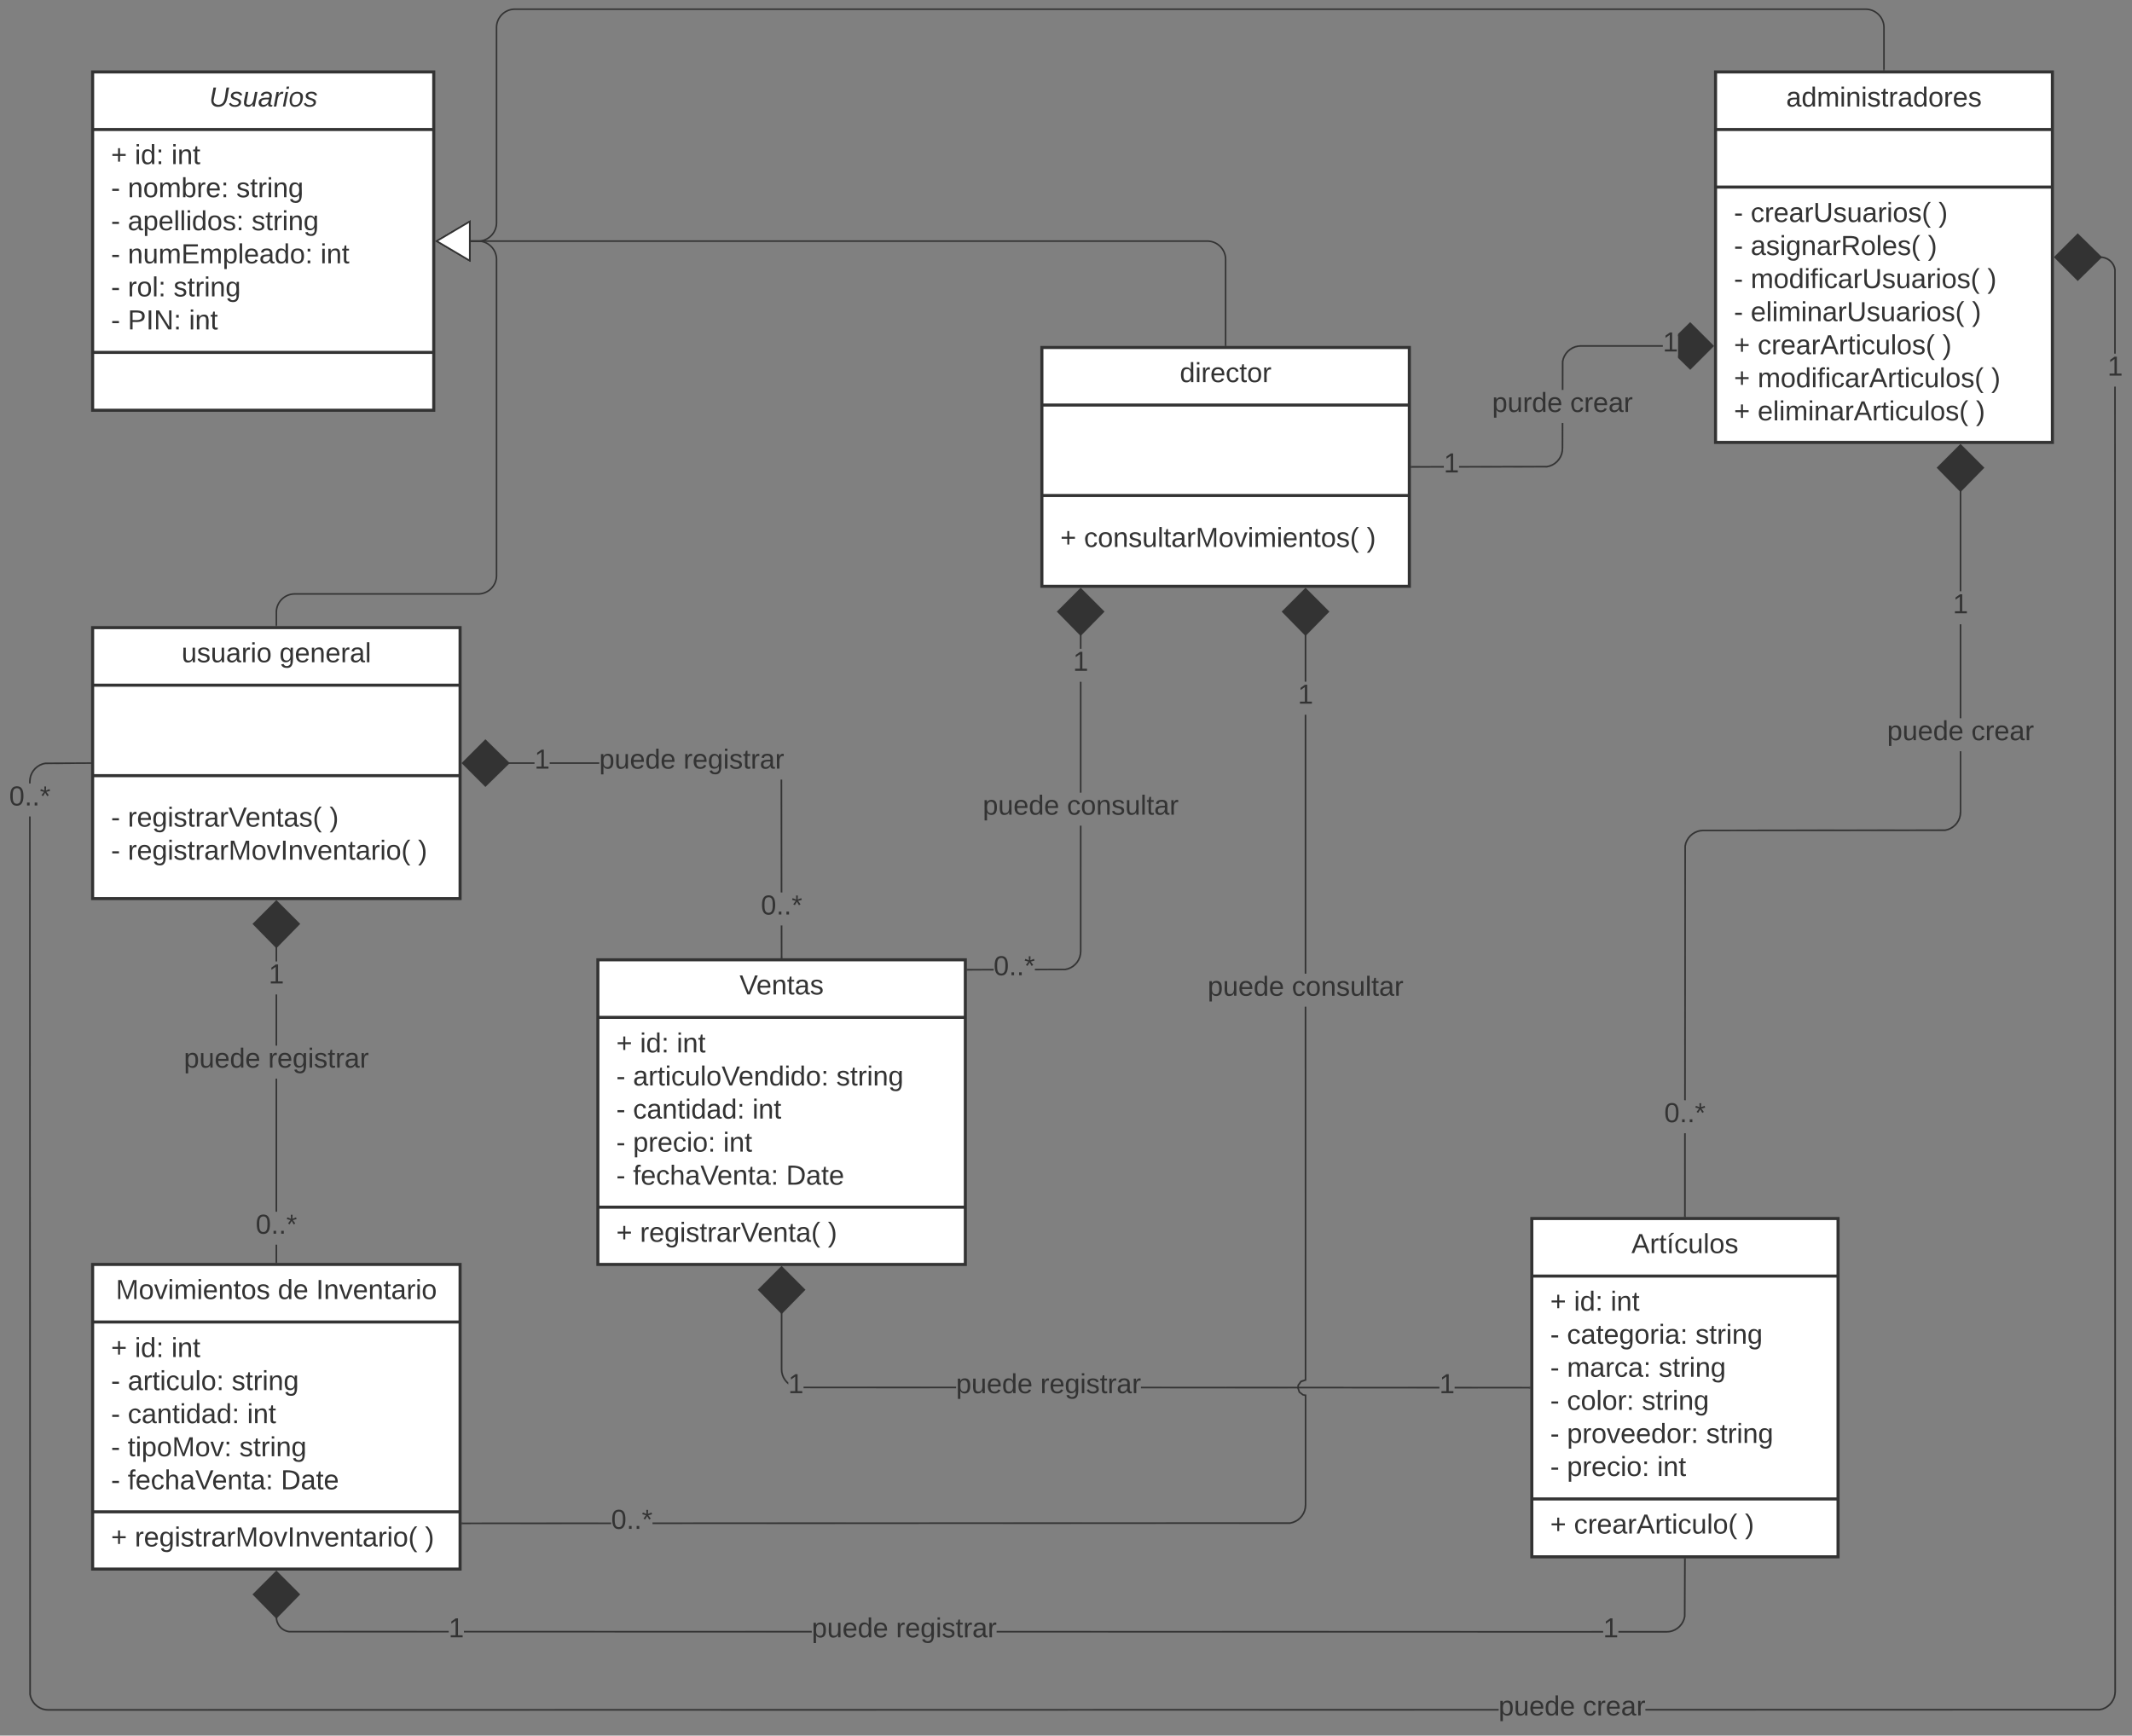 <svg xmlns="http://www.w3.org/2000/svg" xmlns:xlink="http://www.w3.org/1999/xlink" xmlns:lucid="lucid" width="1392.5" height="1133.8"><rect width="100%" height="100%" fill="#808080" stroke="none"/><g transform="translate(-159.5 -133)" lucid:page-tab-id="HWEp-vi-RSFO"><path d="M1160 929h200v221h-200z" stroke="#333" stroke-width="2" fill="#fff"/><path d="M1160 966.6h200m-200 145.6h200" stroke="#333" stroke-width="2" fill="none"/><use xlink:href="#a" transform="matrix(1,0,0,1,1168,937) translate(57.05 14.6)"/><use xlink:href="#b" transform="matrix(1,0,0,1,1172,974.6) translate(0 14.6)"/><use xlink:href="#c" transform="matrix(1,0,0,1,1172,974.6) translate(15.5 14.6)"/><use xlink:href="#d" transform="matrix(1,0,0,1,1172,974.6) translate(39.45 14.6)"/><use xlink:href="#e" transform="matrix(1,0,0,1,1172,974.6) translate(0 36.2)"/><use xlink:href="#f" transform="matrix(1,0,0,1,1172,974.6) translate(10.95 36.2)"/><use xlink:href="#g" transform="matrix(1,0,0,1,1172,974.6) translate(94.85 36.2)"/><use xlink:href="#e" transform="matrix(1,0,0,1,1172,974.6) translate(0 57.8)"/><use xlink:href="#h" transform="matrix(1,0,0,1,1172,974.6) translate(10.95 57.8)"/><use xlink:href="#g" transform="matrix(1,0,0,1,1172,974.6) translate(70.85 57.8)"/><use xlink:href="#e" transform="matrix(1,0,0,1,1172,974.6) translate(0 79.4)"/><use xlink:href="#i" transform="matrix(1,0,0,1,1172,974.6) translate(10.95 79.4)"/><use xlink:href="#g" transform="matrix(1,0,0,1,1172,974.6) translate(59.85 79.4)"/><use xlink:href="#e" transform="matrix(1,0,0,1,1172,974.6) translate(0 101)"/><use xlink:href="#j" transform="matrix(1,0,0,1,1172,974.6) translate(10.95 101)"/><use xlink:href="#g" transform="matrix(1,0,0,1,1172,974.6) translate(101.85 101)"/><use xlink:href="#e" transform="matrix(1,0,0,1,1172,974.6) translate(0 122.6)"/><use xlink:href="#k" transform="matrix(1,0,0,1,1172,974.6) translate(10.95 122.6)"/><use xlink:href="#l" transform="matrix(1,0,0,1,1172,974.6) translate(69.85 122.6)"/><use xlink:href="#b" transform="matrix(1,0,0,1,1172,1120.2) translate(0 14.6)"/><use xlink:href="#m" transform="matrix(1,0,0,1,1172,1120.2) translate(15.5 14.6)"/><use xlink:href="#n" transform="matrix(1,0,0,1,1172,1120.2) translate(127.2 14.6)"/><path d="M220 180h222.8v221H220z" stroke="#333" stroke-width="2" fill="#fff"/><path d="M220 217.6h222.8M220 363.2h222.8" stroke="#333" stroke-width="2" fill="none"/><use xlink:href="#o" transform="matrix(1,0,0,1,228,188) translate(68.075 14.6)"/><use xlink:href="#b" transform="matrix(1,0,0,1,232,225.6) translate(0 14.6)"/><use xlink:href="#c" transform="matrix(1,0,0,1,232,225.6) translate(15.5 14.6)"/><use xlink:href="#d" transform="matrix(1,0,0,1,232,225.6) translate(39.45 14.6)"/><use xlink:href="#e" transform="matrix(1,0,0,1,232,225.6) translate(0 36.2)"/><use xlink:href="#p" transform="matrix(1,0,0,1,232,225.6) translate(10.95 36.2)"/><use xlink:href="#g" transform="matrix(1,0,0,1,232,225.6) translate(81.85 36.2)"/><use xlink:href="#e" transform="matrix(1,0,0,1,232,225.6) translate(0 57.8)"/><use xlink:href="#q" transform="matrix(1,0,0,1,232,225.6) translate(10.95 57.8)"/><use xlink:href="#g" transform="matrix(1,0,0,1,232,225.6) translate(91.8 57.8)"/><use xlink:href="#e" transform="matrix(1,0,0,1,232,225.6) translate(0 79.4)"/><use xlink:href="#r" transform="matrix(1,0,0,1,232,225.6) translate(10.95 79.4)"/><use xlink:href="#d" transform="matrix(1,0,0,1,232,225.6) translate(136.8 79.4)"/><use xlink:href="#e" transform="matrix(1,0,0,1,232,225.6) translate(0 101)"/><use xlink:href="#s" transform="matrix(1,0,0,1,232,225.6) translate(10.95 101)"/><use xlink:href="#g" transform="matrix(1,0,0,1,232,225.6) translate(40.85 101)"/><use xlink:href="#e" transform="matrix(1,0,0,1,232,225.6) translate(0 122.6)"/><use xlink:href="#t" transform="matrix(1,0,0,1,232,225.6) translate(10.95 122.6)"/><use xlink:href="#l" transform="matrix(1,0,0,1,232,225.6) translate(50.9 122.6)"/><path d="M1280 180h220v242h-220z" stroke="#333" stroke-width="2" fill="#fff"/><path d="M1280 217.6h220m-220 37.6h220" stroke="#333" stroke-width="2" fill="none"/><use xlink:href="#u" transform="matrix(1,0,0,1,1288,188) translate(38.125 14.6)"/><use xlink:href="#e" transform="matrix(1,0,0,1,1292,263.2) translate(0 14.8)"/><use xlink:href="#v" transform="matrix(1,0,0,1,1292,263.2) translate(10.95 14.8)"/><use xlink:href="#w" transform="matrix(1,0,0,1,1292,263.2) translate(133.65 14.8)"/><use xlink:href="#e" transform="matrix(1,0,0,1,1292,263.2) translate(0 36.4)"/><use xlink:href="#x" transform="matrix(1,0,0,1,1292,263.2) translate(10.95 36.4)"/><use xlink:href="#w" transform="matrix(1,0,0,1,1292,263.2) translate(126.7 36.4)"/><use xlink:href="#e" transform="matrix(1,0,0,1,1292,263.2) translate(0 58)"/><use xlink:href="#y" transform="matrix(1,0,0,1,1292,263.2) translate(10.95 58)"/><use xlink:href="#w" transform="matrix(1,0,0,1,1292,263.2) translate(165.55 58)"/><use xlink:href="#e" transform="matrix(1,0,0,1,1292,263.2) translate(0 79.6)"/><use xlink:href="#z" transform="matrix(1,0,0,1,1292,263.2) translate(10.95 79.6)"/><use xlink:href="#w" transform="matrix(1,0,0,1,1292,263.2) translate(155.5 79.6)"/><use xlink:href="#b" transform="matrix(1,0,0,1,1292,263.2) translate(0 101.2)"/><use xlink:href="#A" transform="matrix(1,0,0,1,1292,263.2) translate(15.5 101.2)"/><use xlink:href="#w" transform="matrix(1,0,0,1,1292,263.2) translate(136.2 101.2)"/><use xlink:href="#b" transform="matrix(1,0,0,1,1292,263.2) translate(0 122.8)"/><use xlink:href="#B" transform="matrix(1,0,0,1,1292,263.2) translate(15.5 122.8)"/><use xlink:href="#w" transform="matrix(1,0,0,1,1292,263.2) translate(168.1 122.8)"/><use xlink:href="#b" transform="matrix(1,0,0,1,1292,263.2) translate(0 144.4)"/><use xlink:href="#C" transform="matrix(1,0,0,1,1292,263.2) translate(15.5 144.4)"/><use xlink:href="#n" transform="matrix(1,0,0,1,1292,263.2) translate(158.05 144.4)"/><path d="M220 543h240v177H220z" stroke="#333" stroke-width="2" fill="#fff"/><path d="M220 580.6h240m-240 59.1h240" stroke="#333" stroke-width="2" fill="none"/><use xlink:href="#D" transform="matrix(1,0,0,1,228,551) translate(50.1 14.6)"/><use xlink:href="#E" transform="matrix(1,0,0,1,228,551) translate(114 14.6)"/><use xlink:href="#e" transform="matrix(1,0,0,1,232,647.7) translate(0 25.3)"/><use xlink:href="#F" transform="matrix(1,0,0,1,232,647.7) translate(10.95 25.3)"/><use xlink:href="#w" transform="matrix(1,0,0,1,232,647.7) translate(142.7 25.3)"/><use xlink:href="#e" transform="matrix(1,0,0,1,232,647.7) translate(0 46.9)"/><use xlink:href="#G" transform="matrix(1,0,0,1,232,647.7) translate(10.95 46.9)"/><use xlink:href="#n" transform="matrix(1,0,0,1,232,647.7) translate(200.55 46.9)"/><path d="M1390 178.5V151a12 12 0 0 0-12-12H495.8a12 12 0 0 0-12 12v127.5a12 12 0 0 1-12 12h-5" stroke="#333" fill="none"/><path d="M1390.5 179h-1v-.5h1z" stroke="#333" stroke-width=".05" fill="#333"/><path d="M444.8 290.5l21.5-12.73v25.46z" stroke="#333" fill="#fff"/><path d="M340 541.5V533a12 12 0 0 1 12-12h119.8a12 12 0 0 0 12-12V302.5a12 12 0 0 0-12-12h-5" stroke="#333" fill="none"/><path d="M340.5 542h-1v-.5h1z" stroke="#333" stroke-width=".05" fill="#333"/><path d="M444.8 290.5l21.5-12.73v25.46z" stroke="#333" fill="#fff"/><path d="M550 760h240v199H550z" stroke="#333" stroke-width="2" fill="#fff"/><path d="M550 797.6h240m-240 124h240" stroke="#333" stroke-width="2" fill="none"/><use xlink:href="#H" transform="matrix(1,0,0,1,558,768) translate(84.5 14.6)"/><use xlink:href="#b" transform="matrix(1,0,0,1,562,805.6) translate(0 14.9)"/><use xlink:href="#c" transform="matrix(1,0,0,1,562,805.6) translate(15.5 14.9)"/><use xlink:href="#d" transform="matrix(1,0,0,1,562,805.6) translate(39.45 14.9)"/><use xlink:href="#e" transform="matrix(1,0,0,1,562,805.6) translate(0 36.5)"/><use xlink:href="#I" transform="matrix(1,0,0,1,562,805.6) translate(10.95 36.5)"/><use xlink:href="#g" transform="matrix(1,0,0,1,562,805.6) translate(143.75 36.5)"/><use xlink:href="#e" transform="matrix(1,0,0,1,562,805.6) translate(0 58.1)"/><use xlink:href="#J" transform="matrix(1,0,0,1,562,805.6) translate(10.95 58.1)"/><use xlink:href="#d" transform="matrix(1,0,0,1,562,805.6) translate(88.9 58.1)"/><use xlink:href="#e" transform="matrix(1,0,0,1,562,805.6) translate(0 79.7)"/><use xlink:href="#k" transform="matrix(1,0,0,1,562,805.6) translate(10.95 79.7)"/><use xlink:href="#d" transform="matrix(1,0,0,1,562,805.6) translate(69.85 79.7)"/><use xlink:href="#e" transform="matrix(1,0,0,1,562,805.6) translate(0 101.3)"/><use xlink:href="#K" transform="matrix(1,0,0,1,562,805.6) translate(10.95 101.3)"/><use xlink:href="#L" transform="matrix(1,0,0,1,562,805.6) translate(110.95 101.3)"/><use xlink:href="#b" transform="matrix(1,0,0,1,562,929.6) translate(0 14.6)"/><use xlink:href="#M" transform="matrix(1,0,0,1,562,929.6) translate(15.5 14.6)"/><use xlink:href="#n" transform="matrix(1,0,0,1,562,929.6) translate(138.25 14.6)"/><path d="M670.5 758.5h-1l-.03-20.9h1zm-.05-42.5h-1l-.1-73.7h1zm-151.87-84v-1h32.27v1zm-27.2 0v-1h17.2v1z" stroke="#333" stroke-width=".05" fill="#333"/><path d="M491.7 631.5l-15.14 14.85-14.85-14.85 14.86-14.85z" fill="#333"/><path d="M492.42 631.5l-15.87 15.55L461 631.5l15.55-15.55zm-30 0l14.14 14.15L491 631.5l-14.44-14.15z" stroke="#333" stroke-width=".05" fill="#333"/><path d="M670.5 759h-1v-.5h1z" fill="#333"/><path d="M670.52 759.02h-1.04v-.56h1.04zm-1-.5v.46h.96v-.47z" stroke="#333" stroke-width=".05" fill="#333"/><use xlink:href="#N" transform="matrix(1,0,0,1,508.585,620.7) translate(0.005 14.4)"/><use xlink:href="#O" transform="matrix(1,0,0,1,656.5,716.013) translate(0.005 14.4)"/><g><use xlink:href="#P" transform="matrix(1,0,0,1,550.85,620.7) translate(0.005 14.4)"/><use xlink:href="#Q" transform="matrix(1,0,0,1,550.85,620.7) translate(55.005 14.4)"/></g><path d="M220 959h240v199H220z" stroke="#333" stroke-width="2" fill="#fff"/><path d="M220 996.6h240m-240 124h240" stroke="#333" stroke-width="2" fill="none"/><g><use xlink:href="#R" transform="matrix(1,0,0,1,228,967) translate(7.15 14.6)"/><use xlink:href="#S" transform="matrix(1,0,0,1,228,967) translate(112.95 14.6)"/><use xlink:href="#T" transform="matrix(1,0,0,1,228,967) translate(137.95 14.6)"/></g><g><use xlink:href="#b" transform="matrix(1,0,0,1,232,1004.6) translate(0 14.9)"/><use xlink:href="#c" transform="matrix(1,0,0,1,232,1004.6) translate(15.5 14.9)"/><use xlink:href="#d" transform="matrix(1,0,0,1,232,1004.6) translate(39.45 14.9)"/><use xlink:href="#e" transform="matrix(1,0,0,1,232,1004.6) translate(0 36.5)"/><use xlink:href="#U" transform="matrix(1,0,0,1,232,1004.6) translate(10.95 36.5)"/><use xlink:href="#g" transform="matrix(1,0,0,1,232,1004.6) translate(78.8 36.5)"/><use xlink:href="#e" transform="matrix(1,0,0,1,232,1004.6) translate(0 58.1)"/><use xlink:href="#J" transform="matrix(1,0,0,1,232,1004.6) translate(10.95 58.1)"/><use xlink:href="#d" transform="matrix(1,0,0,1,232,1004.6) translate(88.9 58.1)"/><use xlink:href="#e" transform="matrix(1,0,0,1,232,1004.6) translate(0 79.7)"/><use xlink:href="#V" transform="matrix(1,0,0,1,232,1004.6) translate(10.95 79.7)"/><use xlink:href="#g" transform="matrix(1,0,0,1,232,1004.6) translate(83.85 79.7)"/><use xlink:href="#e" transform="matrix(1,0,0,1,232,1004.6) translate(0 101.3)"/><use xlink:href="#K" transform="matrix(1,0,0,1,232,1004.6) translate(10.95 101.3)"/><use xlink:href="#L" transform="matrix(1,0,0,1,232,1004.6) translate(110.95 101.3)"/></g><g><use xlink:href="#b" transform="matrix(1,0,0,1,232,1128.6) translate(0 14.6)"/><use xlink:href="#G" transform="matrix(1,0,0,1,232,1128.6) translate(15.5 14.6)"/><use xlink:href="#n" transform="matrix(1,0,0,1,232,1128.6) translate(205.1 14.6)"/></g><path d="M340.5 957.5h-1v-11.37h1zm0-32.97h-1v-86.9h1zm0-108.5h-1v-33.38h1zm0-54.98h-1v-9.67h1z" stroke="#333" stroke-width=".05" fill="#333"/><path d="M354.85 736.56L340 751.7l-14.85-15.14L340 721.7z" fill="#333"/><path d="M355.55 736.55L340 752.42l-15.55-15.87L340 721zm-29.7 0L340 751l14.15-14.44L340 722.4z" stroke="#333" stroke-width=".05" fill="#333"/><path d="M340.5 958h-1v-.5h1z" fill="#333"/><path d="M340.52 958.02h-1.04v-.56h1.04zm-1-.5v.46h.96v-.47z" stroke="#333" stroke-width=".05" fill="#333"/><g><use xlink:href="#N" transform="matrix(1,0,0,1,335,761.05) translate(0.005 14.4)"/></g><g><use xlink:href="#O" transform="matrix(1,0,0,1,326.5,924.53) translate(0.005 14.4)"/></g><g><use xlink:href="#P" transform="matrix(1,0,0,1,279.6,816.022) translate(0.005 14.4)"/><use xlink:href="#Q" transform="matrix(1,0,0,1,279.6,816.022) translate(55.005 14.4)"/></g><path d="M1260.5 927.5h-1l.03-54.22h1zm180-263.98l-.15 1.94-.46 1.9-.76 1.82-1.03 1.67-1.26 1.5-1.5 1.26-1.66 1.04-1.82.75-1.92.45-157.92.15-1.82.14-1.75.42-1.67.7-1.54.94-1.37 1.17-1.17 1.37-.95 1.54-.7 1.67-.4 1.73-.1 166h-1l.1-166.12.46-1.92.76-1.82 1.03-1.67 1.26-1.5 1.5-1.26 1.66-1.04 1.82-.75 1.9-.45 1.94-.15 157.84-.15 1.73-.4 1.67-.7 1.54-.95 1.37-1.17 1.17-1.37.95-1.54.7-1.67.4-1.75.15-1.82v-39.74h1zm0-61.38h-1v-61.3h1zm0-82.9h-1v-65.87h1z" stroke="#333" stroke-width=".05" fill="#333"/><path d="M1454.85 438.56L1440 453.7l-14.85-15.14L1440 423.7z" fill="#333"/><path d="M1455.55 438.55L1440 454.42l-15.55-15.87L1440 423zm-29.7 0L1440 453l14.15-14.44L1440 424.4z" stroke="#333" stroke-width=".05" fill="#333"/><path d="M1260.5 928h-1v-.5h1z" fill="#333"/><path d="M1260.53 928.02h-1.06v-.56h1.06zm-1-.5v.46h.94v-.47z" stroke="#333" stroke-width=".05" fill="#333"/><g><use xlink:href="#N" transform="matrix(1,0,0,1,1435,519.244) translate(0.005 14.4)"/></g><g><use xlink:href="#O" transform="matrix(1,0,0,1,1246.5,851.677) translate(0.005 14.4)"/></g><g><use xlink:href="#P" transform="matrix(1,0,0,1,1392.05,602.135) translate(0.005 14.4)"/><use xlink:href="#W" transform="matrix(1,0,0,1,1392.05,602.135) translate(55.005 14.4)"/></g><path d="M1158.5 1039v1l-48.88-.02v-1zm-58.88-.02v1l-194.88-.06v-1zm-315.68-.1v1l-99.6-.03v-1zm-113.44-11.4l.14 1.82.42 1.75.7 1.67.94 1.54 1.17 1.37.47.4v1.32l-1.18-1-1.27-1.5-1.04-1.67-.75-1.82-.45-1.9-.15-1.94v-37.14h1z" stroke="#333" stroke-width=".05" fill="#333"/><path d="M684.85 975.56L670 990.7l-14.85-15.14L670 960.7z" fill="#333"/><path d="M685.55 975.55L670 991.42l-15.55-15.87L670 960zm-29.7 0L670 990l14.15-14.44L670 961.4z" stroke="#333" stroke-width=".05" fill="#333"/><path d="M1159 1040h-.5v-1h.5z" fill="#333"/><path d="M1159.03 1040.03h-.57v-1.06h.57zm-.52-1v.94h.47v-.94z" stroke="#333" stroke-width=".05" fill="#333"/><g><use xlink:href="#N" transform="matrix(1,0,0,1,674.339,1028.7) translate(0.005 14.4)"/></g><g><use xlink:href="#N" transform="matrix(1,0,0,1,1099.621,1028.7) translate(0.005 14.4)"/></g><g><use xlink:href="#P" transform="matrix(1,0,0,1,783.939,1028.7) translate(0.005 14.4)"/><use xlink:href="#Q" transform="matrix(1,0,0,1,783.939,1028.7) translate(55.005 14.4)"/></g><path d="M1260.5 1151.5l-.15 37.44-.46 1.92-.76 1.82-1.03 1.67-1.26 1.5-1.5 1.26-1.66 1.04-1.82.75-1.9.45-1.94.15h-31.44v-1h31.4l1.82-.14 1.75-.42 1.67-.7 1.54-.94 1.37-1.17 1.17-1.37.95-1.54.7-1.67.4-1.73.15-37.32zm-53.92 47v1l-396.1-.06v-1zm-516.9-.07v1l-227.16-.03v-1zm-349.07-7.63l.35 1.4.55 1.32.74 1.22.93 1.1 1.1.92 1.2.74 1.34.55 1.38.33 104.34.02v1l-104.46-.02-1.56-.37-1.47-.6-1.36-.83-1.2-1.03-1.04-1.2-.83-1.37-.6-1.47-.38-1.54-.12-1.55 1-.06z" stroke="#333" stroke-width=".05" fill="#333"/><path d="M354.85 1174.56L340 1189.7l-14.85-15.14L340 1159.7z" fill="#333"/><path d="M355.55 1174.55L340 1190.42l-15.55-15.87L340 1159zm-29.7 0L340 1189l14.15-14.44L340 1160.4z" stroke="#333" stroke-width=".05" fill="#333"/><path d="M1260.5 1151.5h-1v-.5h1z" fill="#333"/><path d="M1260.53 1151.54h-1.06v-.57h1.06zm-1-.5v.45h.94v-.47z" stroke="#333" stroke-width=".05" fill="#333"/><g><use xlink:href="#N" transform="matrix(1,0,0,1,452.519,1188.2) translate(0.005 14.4)"/></g><g><use xlink:href="#N" transform="matrix(1,0,0,1,1206.581,1188.2) translate(0.005 14.4)"/></g><g><use xlink:href="#P" transform="matrix(1,0,0,1,689.679,1188.2) translate(0.005 14.4)"/><use xlink:href="#Q" transform="matrix(1,0,0,1,689.679,1188.2) translate(55.005 14.4)"/></g><path d="M1102.5 438.46l-21 .04v-1l21-.04zm78-12.44l-.15 1.94-.46 1.9-.76 1.82-1.03 1.67-1.26 1.5-1.5 1.26-1.66 1.04-1.82.75-1.92.45-57.44.1v-1l57.32-.1 1.73-.4 1.67-.7 1.54-.95 1.37-1.17 1.17-1.37.95-1.54.7-1.67.4-1.75.15-1.82.04-16.68h1zm65.04-66.52h-53.52l-1.82.14-1.75.42-1.67.7-1.54.94-1.37 1.17-1.17 1.37-.95 1.54-.7 1.67-.4 1.73-.05 18.52h-1l.05-18.64.46-1.92.76-1.82 1.03-1.67 1.26-1.5 1.5-1.26 1.66-1.04 1.82-.75 1.9-.45 1.94-.15h53.56z" stroke="#333" stroke-width=".05" fill="#333"/><path d="M1278.3 359l-14.86 14.85-7.9-7.74v-14.2l7.9-7.75z" fill="#333"/><path d="M1279 359l-15.55 15.55-7.9-7.74v-1.4l7.9 7.75 14.14-14.15-14.16-14.15-7.9 7.74v-1.4l7.9-7.75z" stroke="#333" stroke-width=".05" fill="#333"/><path d="M1081.5 438.5h-.5v-1h.5z" fill="#333"/><path d="M1081.54 438.52h-.57v-1.04h.57zm-.5-1v.96h.45v-.96z" stroke="#333" stroke-width=".05" fill="#333"/><g><use xlink:href="#N" transform="matrix(1,0,0,1,1245.543,348.2) translate(0.005 14.4)"/></g><g><use xlink:href="#N" transform="matrix(1,0,0,1,1102.496,427.2) translate(0.005 14.4)"/></g><g><use xlink:href="#X" transform="matrix(1,0,0,1,1134.075,387.7) translate(0.005 14.4)"/><use xlink:href="#W" transform="matrix(1,0,0,1,1134.075,387.7) translate(50.955 14.4)"/></g><path d="M840 360h240v156H840z" stroke="#333" stroke-width="2" fill="#fff"/><path d="M840 397.6h240m-240 59.1h240" stroke="#333" stroke-width="2" fill="none"/><g><use xlink:href="#Y" transform="matrix(1,0,0,1,848,368) translate(82.075 14.6)"/></g><g><use xlink:href="#b" transform="matrix(1,0,0,1,852,464.7) translate(0 25.6)"/><use xlink:href="#Z" transform="matrix(1,0,0,1,852,464.7) translate(15.5 25.6)"/><use xlink:href="#n" transform="matrix(1,0,0,1,852,464.7) translate(200.15 25.6)"/></g><path d="M960 358.5v-56a12 12 0 0 0-12-12H466.8" stroke="#333" fill="none"/><path d="M960.5 359h-1v-.5h1z" stroke="#333" stroke-width=".05" fill="#333"/><path d="M444.8 290.5l21.5-12.73v25.46z" stroke="#333" fill="#fff"/><path d="M179.65 1239.82l.4 1.73.7 1.67.95 1.54 1.17 1.37 1.37 1.17 1.54.95 1.67.7 1.75.4 1.82.15 947.27-.1v1l-947.32.1-1.94-.15-1.9-.46-1.82-.76-1.67-1.03-1.5-1.26-1.26-1.5-1.04-1.66-.75-1.82-.45-1.92-.14-573.56h1zm1361.85-1.8l-.15 1.94-.46 1.9-.76 1.82-1.03 1.67-1.26 1.5-1.5 1.26-1.66 1.04-1.82.75-1.92.45-296.75.03v-1l296.62-.03 1.73-.4 1.67-.7 1.54-.95 1.37-1.17 1.17-1.37.95-1.54.7-1.67.4-1.75.15-1.82-.1-852.38h1zM218.5 632l-29.32.15-1.73.4-1.67.7-1.54.95-1.37 1.17-1.17 1.37-.95 1.54-.7 1.67-.4 1.75-.15 1.82v1.26h-1v-1.3l.15-1.94.46-1.9.76-1.82 1.03-1.67 1.26-1.5 1.5-1.26 1.66-1.04 1.82-.75 1.92-.45 29.44-.15zm1314.46-331.38l1.54.37 1.47.6 1.36.83 1.2 1.03 1.04 1.2.83 1.37.6 1.47.38 1.56V364h-1v-54.82l-.33-1.37-.55-1.32-.74-1.22-.93-1.1-1.1-.92-1.2-.74-1.34-.55-1.4-.34-1.46-.1.07-1z" stroke="#333" stroke-width=".05" fill="#333"/><path d="M1531.7 301l-15.14 14.85L1501.7 301l14.86-14.85z" fill="#333"/><path d="M1532.42 301l-15.87 15.55L1501 301l15.55-15.55zm-30 0l14.14 14.15L1531 301l-14.44-14.15z" stroke="#333" stroke-width=".05" fill="#333"/><path d="M219 632h-.5v-1h.5z" fill="#333"/><path d="M219.03 632.02h-.57V631h.56zm-.52-1v.96h.47V631z" stroke="#333" stroke-width=".05" fill="#333"/><g><use xlink:href="#N" transform="matrix(1,0,0,1,1536,363.996) translate(0.005 14.4)"/></g><g><use xlink:href="#O" transform="matrix(1,0,0,1,165.5,644.782) translate(0.005 14.4)"/></g><g><use xlink:href="#P" transform="matrix(1,0,0,1,1138.287,1239.2) translate(0.005 14.4)"/><use xlink:href="#W" transform="matrix(1,0,0,1,1138.287,1239.2) translate(55.005 14.4)"/></g><path d="M808.47 766.94l-16.97.04v-1l16.97-.04zm57.36-12.44l-.15 1.93-.46 1.9-.75 1.82-1.03 1.68-1.27 1.5-1.5 1.26-1.66 1.02-1.8.75-1.93.46-19.8.05v-1l19.68-.05 1.73-.42 1.67-.68 1.54-.94 1.36-1.17 1.17-1.36.95-1.54.7-1.67.4-1.75.15-1.82v-82.08h1zm0-103.72h-1V578.4h1zm0-93.98h-1v-9.42h1z" stroke="#333" stroke-width=".05" fill="#333"/><path d="M880.18 532.56l-14.85 15.15-14.85-15.14 14.85-14.85z" fill="#333"/><path d="M880.88 532.55l-15.55 15.87-15.55-15.87L865.33 517zm-29.7 0L865.34 547l14.15-14.44-14.15-14.15z" stroke="#333" stroke-width=".05" fill="#333"/><path d="M791.5 766.98h-.5v-1h.5z" fill="#333"/><path d="M791.54 767h-.56v-1.05h.56zm-.5-1v.95h.45V766z" stroke="#333" stroke-width=".05" fill="#333"/><g><use xlink:href="#N" transform="matrix(1,0,0,1,860.331,556.801) translate(0.005 14.4)"/></g><g><use xlink:href="#O" transform="matrix(1,0,0,1,808.473,755.678) translate(0.005 14.4)"/></g><g><use xlink:href="#P" transform="matrix(1,0,0,1,801.381,650.783) translate(0.005 14.4)"/><use xlink:href="#aa" transform="matrix(1,0,0,1,801.381,650.783) translate(55.005 14.4)"/></g><path d="M558.68 1128.6l-97.18.04v-1l97.18-.03zm454.02-93.74l-3.14 1.03-1.63 2.22-.22 1.34.9 2.68 2.22 1.63 1.88.3v72.1l-.15 1.92-.46 1.9-.76 1.8-1.03 1.68-1.26 1.5-1.5 1.27-1.66 1.02-1.82.76-1.92.46-416.46.1v-1l416.34-.1 1.73-.43 1.67-.7 1.54-.93 1.37-1.17 1.17-1.38.95-1.54.7-1.67.4-1.77.15-1.8v-71.2l-1.28-.2-2.68-1.97-1.05-3.22.28-1.82 1.96-2.68 2.76-.9V790.67h1zm0-265.8h-1V599.9h1zm0-190.77h-1v-30.92h1z" stroke="#333" stroke-width=".05" fill="#333"/><path d="M1027.05 532.56l-14.85 15.15-14.85-15.14 14.85-14.85z" fill="#333"/><path d="M1027.75 532.55l-15.55 15.87-15.55-15.87L1012.2 517zm-29.7 0L1012.2 547l14.15-14.44-14.15-14.15z" stroke="#333" stroke-width=".05" fill="#333"/><path d="M461.5 1128.64h-.5v-1h.5z" fill="#333"/><path d="M461.54 1128.66h-.56v-1.05h.56zm-.52-1v.95h.47v-.94z" stroke="#333" stroke-width=".05" fill="#333"/><g><use xlink:href="#N" transform="matrix(1,0,0,1,1007.2,578.288) translate(0.005 14.4)"/></g><g><use xlink:href="#O" transform="matrix(1,0,0,1,558.681,1117.336) translate(0.005 14.4)"/></g><g><use xlink:href="#P" transform="matrix(1,0,0,1,948.25,769.068) translate(0.005 14.4)"/><use xlink:href="#aa" transform="matrix(1,0,0,1,948.25,769.068) translate(55.005 14.4)"/></g><defs><path fill="#333" d="M205 0l-28-72H64L36 0H1l101-248h38L239 0h-34zm-38-99l-47-123c-12 45-31 82-46 123h93" id="ab"/><path fill="#333" d="M114-163C36-179 61-72 57 0H25l-1-190h30c1 12-1 29 2 39 6-27 23-49 58-41v29" id="ac"/><path fill="#333" d="M59-47c-2 24 18 29 38 22v24C64 9 27 4 27-40v-127H5v-23h24l9-43h21v43h35v23H59v120" id="ad"/><path fill="#333" d="M34 0v-190h32V0H34zM24-211c8-23 27-35 38-54h36v5l-58 49H24" id="ae"/><path fill="#333" d="M96-169c-40 0-48 33-48 73s9 75 48 75c24 0 41-14 43-38l32 2c-6 37-31 61-74 61-59 0-76-41-82-99-10-93 101-131 147-64 4 7 5 14 7 22l-32 3c-4-21-16-35-41-35" id="af"/><path fill="#333" d="M84 4C-5 8 30-112 23-190h32v120c0 31 7 50 39 49 72-2 45-101 50-169h31l1 190h-30c-1-10 1-25-2-33-11 22-28 36-60 37" id="ag"/><path fill="#333" d="M24 0v-261h32V0H24" id="ah"/><path fill="#333" d="M100-194c62-1 85 37 85 99 1 63-27 99-86 99S16-35 15-95c0-66 28-99 85-99zM99-20c44 1 53-31 53-75 0-43-8-75-51-75s-53 32-53 75 10 74 51 75" id="ai"/><path fill="#333" d="M135-143c-3-34-86-38-87 0 15 53 115 12 119 90S17 21 10-45l28-5c4 36 97 45 98 0-10-56-113-15-118-90-4-57 82-63 122-42 12 7 21 19 24 35" id="aj"/><g id="a"><use transform="matrix(0.05,0,0,0.05,0,0)" xlink:href="#ab"/><use transform="matrix(0.05,0,0,0.05,12,0)" xlink:href="#ac"/><use transform="matrix(0.05,0,0,0.05,17.95,0)" xlink:href="#ad"/><use transform="matrix(0.05,0,0,0.05,22.95,0)" xlink:href="#ae"/><use transform="matrix(0.05,0,0,0.05,27.95,0)" xlink:href="#af"/><use transform="matrix(0.05,0,0,0.05,36.95,0)" xlink:href="#ag"/><use transform="matrix(0.05,0,0,0.05,46.95,0)" xlink:href="#ah"/><use transform="matrix(0.05,0,0,0.05,50.9,0)" xlink:href="#ai"/><use transform="matrix(0.05,0,0,0.05,60.9,0)" xlink:href="#aj"/></g><path fill="#333" d="M118-107v75H92v-75H18v-26h74v-75h26v75h74v26h-74" id="ak"/><use transform="matrix(0.05,0,0,0.05,0,0)" xlink:href="#ak" id="b"/><path fill="#333" d="M24-231v-30h32v30H24zM24 0v-190h32V0H24" id="al"/><path fill="#333" d="M85-194c31 0 48 13 60 33l-1-100h32l1 261h-30c-2-10 0-23-3-31C134-8 116 4 85 4 32 4 16-35 15-94c0-66 23-100 70-100zm9 24c-40 0-46 34-46 75 0 40 6 74 45 74 42 0 51-32 51-76 0-42-9-74-50-73" id="am"/><path fill="#333" d="M33-154v-36h34v36H33zM33 0v-36h34V0H33" id="an"/><g id="c"><use transform="matrix(0.05,0,0,0.05,0,0)" xlink:href="#al"/><use transform="matrix(0.05,0,0,0.05,3.95,0)" xlink:href="#am"/><use transform="matrix(0.05,0,0,0.05,13.95,0)" xlink:href="#an"/></g><path fill="#333" d="M117-194c89-4 53 116 60 194h-32v-121c0-31-8-49-39-48C34-167 62-67 57 0H25l-1-190h30c1 10-1 24 2 32 11-22 29-35 61-36" id="ao"/><g id="d"><use transform="matrix(0.05,0,0,0.05,0,0)" xlink:href="#al"/><use transform="matrix(0.05,0,0,0.05,3.95,0)" xlink:href="#ao"/><use transform="matrix(0.05,0,0,0.05,13.95,0)" xlink:href="#ad"/></g><path fill="#333" d="M16-82v-28h88v28H16" id="ap"/><use transform="matrix(0.05,0,0,0.05,0,0)" xlink:href="#ap" id="e"/><path fill="#333" d="M141-36C126-15 110 5 73 4 37 3 15-17 15-53c-1-64 63-63 125-63 3-35-9-54-41-54-24 1-41 7-42 31l-33-3c5-37 33-52 76-52 45 0 72 20 72 64v82c-1 20 7 32 28 27v20c-31 9-61-2-59-35zM48-53c0 20 12 33 32 33 41-3 63-29 60-74-43 2-92-5-92 41" id="aq"/><path fill="#333" d="M100-194c63 0 86 42 84 106H49c0 40 14 67 53 68 26 1 43-12 49-29l28 8c-11 28-37 45-77 45C44 4 14-33 15-96c1-61 26-98 85-98zm52 81c6-60-76-77-97-28-3 7-6 17-6 28h103" id="ar"/><path fill="#333" d="M177-190C167-65 218 103 67 71c-23-6-38-20-44-43l32-5c15 47 100 32 89-28v-30C133-14 115 1 83 1 29 1 15-40 15-95c0-56 16-97 71-98 29-1 48 16 59 35 1-10 0-23 2-32h30zM94-22c36 0 50-32 50-73 0-42-14-75-50-75-39 0-46 34-46 75s6 73 46 73" id="as"/><g id="f"><use transform="matrix(0.05,0,0,0.05,0,0)" xlink:href="#af"/><use transform="matrix(0.05,0,0,0.05,9,0)" xlink:href="#aq"/><use transform="matrix(0.05,0,0,0.05,19,0)" xlink:href="#ad"/><use transform="matrix(0.05,0,0,0.05,24,0)" xlink:href="#ar"/><use transform="matrix(0.05,0,0,0.05,34,0)" xlink:href="#as"/><use transform="matrix(0.05,0,0,0.05,44,0)" xlink:href="#ai"/><use transform="matrix(0.05,0,0,0.05,54,0)" xlink:href="#ac"/><use transform="matrix(0.05,0,0,0.05,59.95,0)" xlink:href="#al"/><use transform="matrix(0.05,0,0,0.05,63.9,0)" xlink:href="#aq"/><use transform="matrix(0.05,0,0,0.05,73.9,0)" xlink:href="#an"/></g><g id="g"><use transform="matrix(0.05,0,0,0.05,0,0)" xlink:href="#aj"/><use transform="matrix(0.05,0,0,0.05,9,0)" xlink:href="#ad"/><use transform="matrix(0.05,0,0,0.05,14,0)" xlink:href="#ac"/><use transform="matrix(0.05,0,0,0.05,19.95,0)" xlink:href="#al"/><use transform="matrix(0.05,0,0,0.05,23.9,0)" xlink:href="#ao"/><use transform="matrix(0.05,0,0,0.05,33.9,0)" xlink:href="#as"/></g><path fill="#333" d="M210-169c-67 3-38 105-44 169h-31v-121c0-29-5-50-35-48C34-165 62-65 56 0H25l-1-190h30c1 10-1 24 2 32 10-44 99-50 107 0 11-21 27-35 58-36 85-2 47 119 55 194h-31v-121c0-29-5-49-35-48" id="at"/><g id="h"><use transform="matrix(0.05,0,0,0.05,0,0)" xlink:href="#at"/><use transform="matrix(0.05,0,0,0.05,14.95,0)" xlink:href="#aq"/><use transform="matrix(0.05,0,0,0.05,24.95,0)" xlink:href="#ac"/><use transform="matrix(0.05,0,0,0.05,30.9,0)" xlink:href="#af"/><use transform="matrix(0.05,0,0,0.05,39.9,0)" xlink:href="#aq"/><use transform="matrix(0.05,0,0,0.05,49.9,0)" xlink:href="#an"/></g><g id="i"><use transform="matrix(0.05,0,0,0.05,0,0)" xlink:href="#af"/><use transform="matrix(0.05,0,0,0.05,9,0)" xlink:href="#ai"/><use transform="matrix(0.05,0,0,0.05,19,0)" xlink:href="#ah"/><use transform="matrix(0.05,0,0,0.05,22.95,0)" xlink:href="#ai"/><use transform="matrix(0.05,0,0,0.05,32.95,0)" xlink:href="#ac"/><use transform="matrix(0.05,0,0,0.05,38.9,0)" xlink:href="#an"/></g><path fill="#333" d="M115-194c55 1 70 41 70 98S169 2 115 4C84 4 66-9 55-30l1 105H24l-1-265h31l2 30c10-21 28-34 59-34zm-8 174c40 0 45-34 45-75s-6-73-45-74c-42 0-51 32-51 76 0 43 10 73 51 73" id="au"/><path fill="#333" d="M108 0H70L1-190h34L89-25l56-165h34" id="av"/><g id="j"><use transform="matrix(0.05,0,0,0.05,0,0)" xlink:href="#au"/><use transform="matrix(0.05,0,0,0.05,10,0)" xlink:href="#ac"/><use transform="matrix(0.05,0,0,0.05,15.95,0)" xlink:href="#ai"/><use transform="matrix(0.05,0,0,0.05,25.95,0)" xlink:href="#av"/><use transform="matrix(0.05,0,0,0.05,34.95,0)" xlink:href="#ar"/><use transform="matrix(0.05,0,0,0.05,44.95,0)" xlink:href="#ar"/><use transform="matrix(0.05,0,0,0.05,54.95,0)" xlink:href="#am"/><use transform="matrix(0.05,0,0,0.05,64.95,0)" xlink:href="#ai"/><use transform="matrix(0.05,0,0,0.05,74.95,0)" xlink:href="#ac"/><use transform="matrix(0.05,0,0,0.05,80.9,0)" xlink:href="#an"/></g><g id="k"><use transform="matrix(0.05,0,0,0.05,0,0)" xlink:href="#au"/><use transform="matrix(0.05,0,0,0.05,10,0)" xlink:href="#ac"/><use transform="matrix(0.05,0,0,0.05,15.95,0)" xlink:href="#ar"/><use transform="matrix(0.05,0,0,0.05,25.95,0)" xlink:href="#af"/><use transform="matrix(0.05,0,0,0.05,34.95,0)" xlink:href="#al"/><use transform="matrix(0.05,0,0,0.05,38.9,0)" xlink:href="#ai"/><use transform="matrix(0.05,0,0,0.05,48.9,0)" xlink:href="#an"/></g><g id="l"><use transform="matrix(0.05,0,0,0.05,0,0)" xlink:href="#al"/><use transform="matrix(0.05,0,0,0.05,3.95,0)" xlink:href="#ao"/><use transform="matrix(0.05,0,0,0.05,13.95,0)" xlink:href="#ad"/></g><path fill="#333" d="M87 75C49 33 22-17 22-94c0-76 28-126 65-167h31c-38 41-64 92-64 168S80 34 118 75H87" id="aw"/><g id="m"><use transform="matrix(0.05,0,0,0.05,0,0)" xlink:href="#af"/><use transform="matrix(0.05,0,0,0.05,9,0)" xlink:href="#ac"/><use transform="matrix(0.05,0,0,0.05,14.95,0)" xlink:href="#ar"/><use transform="matrix(0.05,0,0,0.05,24.95,0)" xlink:href="#aq"/><use transform="matrix(0.05,0,0,0.05,34.95,0)" xlink:href="#ac"/><use transform="matrix(0.05,0,0,0.05,40.9,0)" xlink:href="#ab"/><use transform="matrix(0.05,0,0,0.05,52.9,0)" xlink:href="#ac"/><use transform="matrix(0.05,0,0,0.05,58.85,0)" xlink:href="#ad"/><use transform="matrix(0.05,0,0,0.05,63.85,0)" xlink:href="#al"/><use transform="matrix(0.05,0,0,0.05,67.8,0)" xlink:href="#af"/><use transform="matrix(0.05,0,0,0.05,76.8,0)" xlink:href="#ag"/><use transform="matrix(0.05,0,0,0.05,86.8,0)" xlink:href="#ah"/><use transform="matrix(0.05,0,0,0.05,90.75,0)" xlink:href="#ai"/><use transform="matrix(0.05,0,0,0.05,100.75,0)" xlink:href="#aw"/></g><path fill="#333" d="M33-261c38 41 65 92 65 168S71 34 33 75H2C39 34 66-17 66-93S39-220 2-261h31" id="ax"/><use transform="matrix(0.05,0,0,0.05,0,0)" xlink:href="#ax" id="n"/><path fill="#333" d="M62-99C39-31 123 0 170-40s38-139 58-208h34C234-144 253 4 115 4 49 4 18-43 31-112l26-136h34" id="ay"/><path fill="#333" d="M55-144c13 50 104 24 104 88C159 21 15 23 1-39l26-10c6 40 102 42 102-4-13-50-104-23-104-87 0-71 143-71 148-8l-29 4c-5-35-85-37-89 0" id="az"/><path fill="#333" d="M67 3c-93-2-31-127-26-193h32L48-50c-3 39 53 32 70 12 30-34 30-101 43-152h32L157 0h-30c1-10 6-24 4-33-14 20-29 37-64 36" id="aA"/><path fill="#333" d="M165-48c-4 18 1 34 23 27l-3 20c-29 8-62 0-52-35h-2C116-14 99 4 63 4 30 4 8-16 8-49c0-68 71-67 138-67 10-26 0-56-31-54-26 1-42 9-47 31l-32-5c8-67 160-71 144 15-5 28-9 54-15 81zM42-50c3 52 80 24 89-6 7-12 7-24 11-38-47 1-103-4-100 44" id="aB"/><path fill="#333" d="M66-151c12-25 30-51 66-40l-6 26C45-176 58-65 38 0H6l36-190h30" id="aC"/><path fill="#333" d="M50-231l6-30h32l-6 30H50zM6 0l37-190h31L37 0H6" id="aD"/><path fill="#333" d="M30-147c31-64 166-65 159 27C183-49 158 1 86 4 9 8 1-88 30-147zM88-20c53 0 68-48 68-100 0-31-11-51-44-50-52 1-68 46-68 97 0 32 13 53 44 53" id="aE"/><g id="o"><use transform="matrix(0.05,0,0,0.05,0,0)" xlink:href="#ay"/><use transform="matrix(0.05,0,0,0.05,12.95,0)" xlink:href="#az"/><use transform="matrix(0.05,0,0,0.05,21.95,0)" xlink:href="#aA"/><use transform="matrix(0.05,0,0,0.05,31.95,0)" xlink:href="#aB"/><use transform="matrix(0.05,0,0,0.05,41.95,0)" xlink:href="#aC"/><use transform="matrix(0.05,0,0,0.05,47.9,0)" xlink:href="#aD"/><use transform="matrix(0.05,0,0,0.05,51.85,0)" xlink:href="#aE"/><use transform="matrix(0.05,0,0,0.05,61.85,0)" xlink:href="#az"/></g><path fill="#333" d="M115-194c53 0 69 39 70 98 0 66-23 100-70 100C84 3 66-7 56-30L54 0H23l1-261h32v101c10-23 28-34 59-34zm-8 174c40 0 45-34 45-75 0-40-5-75-45-74-42 0-51 32-51 76 0 43 10 73 51 73" id="aF"/><g id="p"><use transform="matrix(0.05,0,0,0.05,0,0)" xlink:href="#ao"/><use transform="matrix(0.05,0,0,0.05,10,0)" xlink:href="#ai"/><use transform="matrix(0.05,0,0,0.05,20,0)" xlink:href="#at"/><use transform="matrix(0.05,0,0,0.05,34.95,0)" xlink:href="#aF"/><use transform="matrix(0.05,0,0,0.05,44.95,0)" xlink:href="#ac"/><use transform="matrix(0.05,0,0,0.05,50.9,0)" xlink:href="#ar"/><use transform="matrix(0.05,0,0,0.05,60.9,0)" xlink:href="#an"/></g><g id="q"><use transform="matrix(0.05,0,0,0.05,0,0)" xlink:href="#aq"/><use transform="matrix(0.05,0,0,0.05,10,0)" xlink:href="#au"/><use transform="matrix(0.05,0,0,0.05,20,0)" xlink:href="#ar"/><use transform="matrix(0.05,0,0,0.05,30,0)" xlink:href="#ah"/><use transform="matrix(0.05,0,0,0.05,33.95,0)" xlink:href="#ah"/><use transform="matrix(0.05,0,0,0.05,37.9,0)" xlink:href="#al"/><use transform="matrix(0.05,0,0,0.05,41.85,0)" xlink:href="#am"/><use transform="matrix(0.05,0,0,0.05,51.85,0)" xlink:href="#ai"/><use transform="matrix(0.05,0,0,0.05,61.85,0)" xlink:href="#aj"/><use transform="matrix(0.05,0,0,0.05,70.85,0)" xlink:href="#an"/></g><path fill="#333" d="M30 0v-248h187v28H63v79h144v27H63v87h162V0H30" id="aG"/><g id="r"><use transform="matrix(0.05,0,0,0.05,0,0)" xlink:href="#ao"/><use transform="matrix(0.05,0,0,0.05,10,0)" xlink:href="#ag"/><use transform="matrix(0.05,0,0,0.05,20,0)" xlink:href="#at"/><use transform="matrix(0.05,0,0,0.05,34.95,0)" xlink:href="#aG"/><use transform="matrix(0.05,0,0,0.05,46.95,0)" xlink:href="#at"/><use transform="matrix(0.05,0,0,0.05,61.9,0)" xlink:href="#au"/><use transform="matrix(0.05,0,0,0.05,71.9,0)" xlink:href="#ah"/><use transform="matrix(0.05,0,0,0.05,75.85,0)" xlink:href="#ar"/><use transform="matrix(0.05,0,0,0.05,85.85,0)" xlink:href="#aq"/><use transform="matrix(0.05,0,0,0.05,95.85,0)" xlink:href="#am"/><use transform="matrix(0.05,0,0,0.05,105.85,0)" xlink:href="#ai"/><use transform="matrix(0.05,0,0,0.05,115.85,0)" xlink:href="#an"/></g><g id="s"><use transform="matrix(0.05,0,0,0.05,0,0)" xlink:href="#ac"/><use transform="matrix(0.05,0,0,0.05,5.95,0)" xlink:href="#ai"/><use transform="matrix(0.05,0,0,0.05,15.95,0)" xlink:href="#ah"/><use transform="matrix(0.05,0,0,0.05,19.9,0)" xlink:href="#an"/></g><path fill="#333" d="M30-248c87 1 191-15 191 75 0 78-77 80-158 76V0H30v-248zm33 125c57 0 124 11 124-50 0-59-68-47-124-48v98" id="aH"/><path fill="#333" d="M33 0v-248h34V0H33" id="aI"/><path fill="#333" d="M190 0L58-211 59 0H30v-248h39L202-35l-2-213h31V0h-41" id="aJ"/><g id="t"><use transform="matrix(0.05,0,0,0.05,0,0)" xlink:href="#aH"/><use transform="matrix(0.05,0,0,0.05,12,0)" xlink:href="#aI"/><use transform="matrix(0.05,0,0,0.05,17,0)" xlink:href="#aJ"/><use transform="matrix(0.05,0,0,0.05,29.95,0)" xlink:href="#an"/></g><g id="u"><use transform="matrix(0.05,0,0,0.05,0,0)" xlink:href="#aq"/><use transform="matrix(0.05,0,0,0.05,10,0)" xlink:href="#am"/><use transform="matrix(0.05,0,0,0.05,20,0)" xlink:href="#at"/><use transform="matrix(0.05,0,0,0.05,34.95,0)" xlink:href="#al"/><use transform="matrix(0.05,0,0,0.05,38.9,0)" xlink:href="#ao"/><use transform="matrix(0.05,0,0,0.05,48.9,0)" xlink:href="#al"/><use transform="matrix(0.05,0,0,0.05,52.85,0)" xlink:href="#aj"/><use transform="matrix(0.05,0,0,0.05,61.85,0)" xlink:href="#ad"/><use transform="matrix(0.05,0,0,0.05,66.85,0)" xlink:href="#ac"/><use transform="matrix(0.05,0,0,0.05,72.8,0)" xlink:href="#aq"/><use transform="matrix(0.05,0,0,0.05,82.8,0)" xlink:href="#am"/><use transform="matrix(0.05,0,0,0.05,92.8,0)" xlink:href="#ai"/><use transform="matrix(0.05,0,0,0.05,102.8,0)" xlink:href="#ac"/><use transform="matrix(0.05,0,0,0.05,108.75,0)" xlink:href="#ar"/><use transform="matrix(0.05,0,0,0.05,118.75,0)" xlink:href="#aj"/></g><path fill="#333" d="M232-93c-1 65-40 97-104 97C67 4 28-28 28-90v-158h33c8 89-33 224 67 224 102 0 64-133 71-224h33v155" id="aK"/><g id="v"><use transform="matrix(0.05,0,0,0.05,0,0)" xlink:href="#af"/><use transform="matrix(0.05,0,0,0.05,9,0)" xlink:href="#ac"/><use transform="matrix(0.05,0,0,0.05,14.95,0)" xlink:href="#ar"/><use transform="matrix(0.05,0,0,0.05,24.95,0)" xlink:href="#aq"/><use transform="matrix(0.05,0,0,0.05,34.95,0)" xlink:href="#ac"/><use transform="matrix(0.05,0,0,0.05,40.9,0)" xlink:href="#aK"/><use transform="matrix(0.05,0,0,0.05,53.85,0)" xlink:href="#aj"/><use transform="matrix(0.05,0,0,0.05,62.85,0)" xlink:href="#ag"/><use transform="matrix(0.05,0,0,0.05,72.85,0)" xlink:href="#aq"/><use transform="matrix(0.05,0,0,0.05,82.85,0)" xlink:href="#ac"/><use transform="matrix(0.05,0,0,0.05,88.8,0)" xlink:href="#al"/><use transform="matrix(0.05,0,0,0.05,92.75,0)" xlink:href="#ai"/><use transform="matrix(0.05,0,0,0.05,102.75,0)" xlink:href="#aj"/><use transform="matrix(0.05,0,0,0.05,111.75,0)" xlink:href="#aw"/></g><use transform="matrix(0.05,0,0,0.05,0,0)" xlink:href="#ax" id="w"/><path fill="#333" d="M233-177c-1 41-23 64-60 70L243 0h-38l-65-103H63V0H30v-248c88 3 205-21 203 71zM63-129c60-2 137 13 137-47 0-61-80-42-137-45v92" id="aL"/><g id="x"><use transform="matrix(0.05,0,0,0.05,0,0)" xlink:href="#aq"/><use transform="matrix(0.05,0,0,0.05,10,0)" xlink:href="#aj"/><use transform="matrix(0.05,0,0,0.05,19,0)" xlink:href="#al"/><use transform="matrix(0.05,0,0,0.05,22.95,0)" xlink:href="#as"/><use transform="matrix(0.05,0,0,0.05,32.95,0)" xlink:href="#ao"/><use transform="matrix(0.05,0,0,0.05,42.95,0)" xlink:href="#aq"/><use transform="matrix(0.05,0,0,0.05,52.95,0)" xlink:href="#ac"/><use transform="matrix(0.05,0,0,0.05,58.9,0)" xlink:href="#aL"/><use transform="matrix(0.05,0,0,0.05,71.85,0)" xlink:href="#ai"/><use transform="matrix(0.05,0,0,0.05,81.85,0)" xlink:href="#ah"/><use transform="matrix(0.05,0,0,0.05,85.8,0)" xlink:href="#ar"/><use transform="matrix(0.05,0,0,0.05,95.8,0)" xlink:href="#aj"/><use transform="matrix(0.05,0,0,0.05,104.8,0)" xlink:href="#aw"/></g><path fill="#333" d="M101-234c-31-9-42 10-38 44h38v23H63V0H32v-167H5v-23h27c-7-52 17-82 69-68v24" id="aM"/><g id="y"><use transform="matrix(0.05,0,0,0.05,0,0)" xlink:href="#at"/><use transform="matrix(0.05,0,0,0.05,14.95,0)" xlink:href="#ai"/><use transform="matrix(0.05,0,0,0.05,24.95,0)" xlink:href="#am"/><use transform="matrix(0.05,0,0,0.05,34.95,0)" xlink:href="#al"/><use transform="matrix(0.05,0,0,0.05,38.9,0)" xlink:href="#aM"/><use transform="matrix(0.05,0,0,0.05,43.9,0)" xlink:href="#al"/><use transform="matrix(0.05,0,0,0.05,47.85,0)" xlink:href="#af"/><use transform="matrix(0.05,0,0,0.05,56.85,0)" xlink:href="#aq"/><use transform="matrix(0.05,0,0,0.05,66.85,0)" xlink:href="#ac"/><use transform="matrix(0.05,0,0,0.05,72.8,0)" xlink:href="#aK"/><use transform="matrix(0.05,0,0,0.05,85.75,0)" xlink:href="#aj"/><use transform="matrix(0.05,0,0,0.05,94.75,0)" xlink:href="#ag"/><use transform="matrix(0.05,0,0,0.05,104.75,0)" xlink:href="#aq"/><use transform="matrix(0.05,0,0,0.05,114.75,0)" xlink:href="#ac"/><use transform="matrix(0.05,0,0,0.05,120.7,0)" xlink:href="#al"/><use transform="matrix(0.05,0,0,0.05,124.65,0)" xlink:href="#ai"/><use transform="matrix(0.05,0,0,0.05,134.65,0)" xlink:href="#aj"/><use transform="matrix(0.05,0,0,0.05,143.65,0)" xlink:href="#aw"/></g><g id="z"><use transform="matrix(0.05,0,0,0.05,0,0)" xlink:href="#ar"/><use transform="matrix(0.05,0,0,0.05,10,0)" xlink:href="#ah"/><use transform="matrix(0.05,0,0,0.05,13.95,0)" xlink:href="#al"/><use transform="matrix(0.05,0,0,0.05,17.9,0)" xlink:href="#at"/><use transform="matrix(0.05,0,0,0.05,32.85,0)" xlink:href="#al"/><use transform="matrix(0.05,0,0,0.05,36.8,0)" xlink:href="#ao"/><use transform="matrix(0.05,0,0,0.05,46.8,0)" xlink:href="#aq"/><use transform="matrix(0.05,0,0,0.05,56.8,0)" xlink:href="#ac"/><use transform="matrix(0.05,0,0,0.05,62.75,0)" xlink:href="#aK"/><use transform="matrix(0.05,0,0,0.05,75.7,0)" xlink:href="#aj"/><use transform="matrix(0.05,0,0,0.05,84.7,0)" xlink:href="#ag"/><use transform="matrix(0.05,0,0,0.05,94.7,0)" xlink:href="#aq"/><use transform="matrix(0.05,0,0,0.05,104.7,0)" xlink:href="#ac"/><use transform="matrix(0.05,0,0,0.05,110.65,0)" xlink:href="#al"/><use transform="matrix(0.05,0,0,0.05,114.6,0)" xlink:href="#ai"/><use transform="matrix(0.05,0,0,0.05,124.6,0)" xlink:href="#aj"/><use transform="matrix(0.05,0,0,0.05,133.6,0)" xlink:href="#aw"/></g><g id="A"><use transform="matrix(0.05,0,0,0.05,0,0)" xlink:href="#af"/><use transform="matrix(0.05,0,0,0.05,9,0)" xlink:href="#ac"/><use transform="matrix(0.05,0,0,0.05,14.95,0)" xlink:href="#ar"/><use transform="matrix(0.05,0,0,0.05,24.95,0)" xlink:href="#aq"/><use transform="matrix(0.05,0,0,0.05,34.95,0)" xlink:href="#ac"/><use transform="matrix(0.05,0,0,0.05,40.9,0)" xlink:href="#ab"/><use transform="matrix(0.05,0,0,0.05,52.9,0)" xlink:href="#ac"/><use transform="matrix(0.05,0,0,0.05,58.85,0)" xlink:href="#ad"/><use transform="matrix(0.05,0,0,0.05,63.85,0)" xlink:href="#al"/><use transform="matrix(0.05,0,0,0.05,67.8,0)" xlink:href="#af"/><use transform="matrix(0.05,0,0,0.05,76.8,0)" xlink:href="#ag"/><use transform="matrix(0.05,0,0,0.05,86.8,0)" xlink:href="#ah"/><use transform="matrix(0.05,0,0,0.05,90.75,0)" xlink:href="#ai"/><use transform="matrix(0.05,0,0,0.05,100.75,0)" xlink:href="#aj"/><use transform="matrix(0.05,0,0,0.05,109.75,0)" xlink:href="#aw"/></g><g id="B"><use transform="matrix(0.05,0,0,0.05,0,0)" xlink:href="#at"/><use transform="matrix(0.05,0,0,0.05,14.95,0)" xlink:href="#ai"/><use transform="matrix(0.05,0,0,0.05,24.95,0)" xlink:href="#am"/><use transform="matrix(0.05,0,0,0.05,34.95,0)" xlink:href="#al"/><use transform="matrix(0.05,0,0,0.05,38.9,0)" xlink:href="#aM"/><use transform="matrix(0.05,0,0,0.05,43.9,0)" xlink:href="#al"/><use transform="matrix(0.05,0,0,0.05,47.85,0)" xlink:href="#af"/><use transform="matrix(0.05,0,0,0.05,56.85,0)" xlink:href="#aq"/><use transform="matrix(0.05,0,0,0.05,66.85,0)" xlink:href="#ac"/><use transform="matrix(0.05,0,0,0.05,72.8,0)" xlink:href="#ab"/><use transform="matrix(0.05,0,0,0.05,84.8,0)" xlink:href="#ac"/><use transform="matrix(0.05,0,0,0.05,90.75,0)" xlink:href="#ad"/><use transform="matrix(0.05,0,0,0.05,95.75,0)" xlink:href="#al"/><use transform="matrix(0.05,0,0,0.05,99.7,0)" xlink:href="#af"/><use transform="matrix(0.05,0,0,0.05,108.7,0)" xlink:href="#ag"/><use transform="matrix(0.05,0,0,0.05,118.7,0)" xlink:href="#ah"/><use transform="matrix(0.05,0,0,0.05,122.65,0)" xlink:href="#ai"/><use transform="matrix(0.05,0,0,0.05,132.65,0)" xlink:href="#aj"/><use transform="matrix(0.05,0,0,0.05,141.65,0)" xlink:href="#aw"/></g><g id="C"><use transform="matrix(0.05,0,0,0.05,0,0)" xlink:href="#ar"/><use transform="matrix(0.05,0,0,0.05,10,0)" xlink:href="#ah"/><use transform="matrix(0.05,0,0,0.05,13.95,0)" xlink:href="#al"/><use transform="matrix(0.05,0,0,0.05,17.9,0)" xlink:href="#at"/><use transform="matrix(0.05,0,0,0.05,32.85,0)" xlink:href="#al"/><use transform="matrix(0.05,0,0,0.05,36.8,0)" xlink:href="#ao"/><use transform="matrix(0.05,0,0,0.05,46.8,0)" xlink:href="#aq"/><use transform="matrix(0.05,0,0,0.05,56.8,0)" xlink:href="#ac"/><use transform="matrix(0.05,0,0,0.05,62.75,0)" xlink:href="#ab"/><use transform="matrix(0.05,0,0,0.05,74.75,0)" xlink:href="#ac"/><use transform="matrix(0.05,0,0,0.05,80.7,0)" xlink:href="#ad"/><use transform="matrix(0.05,0,0,0.05,85.7,0)" xlink:href="#al"/><use transform="matrix(0.05,0,0,0.05,89.65,0)" xlink:href="#af"/><use transform="matrix(0.05,0,0,0.05,98.65,0)" xlink:href="#ag"/><use transform="matrix(0.05,0,0,0.05,108.65,0)" xlink:href="#ah"/><use transform="matrix(0.05,0,0,0.05,112.6,0)" xlink:href="#ai"/><use transform="matrix(0.05,0,0,0.05,122.6,0)" xlink:href="#aj"/><use transform="matrix(0.05,0,0,0.05,131.6,0)" xlink:href="#aw"/></g><g id="D"><use transform="matrix(0.05,0,0,0.05,0,0)" xlink:href="#ag"/><use transform="matrix(0.05,0,0,0.05,10,0)" xlink:href="#aj"/><use transform="matrix(0.05,0,0,0.05,19,0)" xlink:href="#ag"/><use transform="matrix(0.05,0,0,0.05,29,0)" xlink:href="#aq"/><use transform="matrix(0.05,0,0,0.05,39,0)" xlink:href="#ac"/><use transform="matrix(0.05,0,0,0.05,44.95,0)" xlink:href="#al"/><use transform="matrix(0.05,0,0,0.05,48.9,0)" xlink:href="#ai"/></g><g id="E"><use transform="matrix(0.05,0,0,0.05,0,0)" xlink:href="#as"/><use transform="matrix(0.05,0,0,0.05,10,0)" xlink:href="#ar"/><use transform="matrix(0.05,0,0,0.05,20,0)" xlink:href="#ao"/><use transform="matrix(0.05,0,0,0.05,30,0)" xlink:href="#ar"/><use transform="matrix(0.05,0,0,0.05,40,0)" xlink:href="#ac"/><use transform="matrix(0.05,0,0,0.05,45.95,0)" xlink:href="#aq"/><use transform="matrix(0.05,0,0,0.05,55.95,0)" xlink:href="#ah"/></g><path fill="#333" d="M137 0h-34L2-248h35l83 218 83-218h36" id="aN"/><g id="F"><use transform="matrix(0.05,0,0,0.05,0,0)" xlink:href="#ac"/><use transform="matrix(0.05,0,0,0.05,5.95,0)" xlink:href="#ar"/><use transform="matrix(0.05,0,0,0.05,15.95,0)" xlink:href="#as"/><use transform="matrix(0.05,0,0,0.05,25.95,0)" xlink:href="#al"/><use transform="matrix(0.05,0,0,0.05,29.9,0)" xlink:href="#aj"/><use transform="matrix(0.05,0,0,0.05,38.9,0)" xlink:href="#ad"/><use transform="matrix(0.05,0,0,0.05,43.9,0)" xlink:href="#ac"/><use transform="matrix(0.05,0,0,0.05,49.85,0)" xlink:href="#aq"/><use transform="matrix(0.05,0,0,0.05,59.85,0)" xlink:href="#ac"/><use transform="matrix(0.05,0,0,0.05,65.8,0)" xlink:href="#aN"/><use transform="matrix(0.05,0,0,0.05,76.8,0)" xlink:href="#ar"/><use transform="matrix(0.05,0,0,0.05,86.8,0)" xlink:href="#ao"/><use transform="matrix(0.05,0,0,0.05,96.8,0)" xlink:href="#ad"/><use transform="matrix(0.05,0,0,0.05,101.8,0)" xlink:href="#aq"/><use transform="matrix(0.05,0,0,0.05,111.8,0)" xlink:href="#aj"/><use transform="matrix(0.05,0,0,0.05,120.8,0)" xlink:href="#aw"/></g><path fill="#333" d="M240 0l2-218c-23 76-54 145-80 218h-23L58-218 59 0H30v-248h44l77 211c21-75 51-140 76-211h43V0h-30" id="aO"/><g id="G"><use transform="matrix(0.05,0,0,0.05,0,0)" xlink:href="#ac"/><use transform="matrix(0.05,0,0,0.05,5.95,0)" xlink:href="#ar"/><use transform="matrix(0.05,0,0,0.05,15.95,0)" xlink:href="#as"/><use transform="matrix(0.05,0,0,0.05,25.95,0)" xlink:href="#al"/><use transform="matrix(0.05,0,0,0.05,29.9,0)" xlink:href="#aj"/><use transform="matrix(0.05,0,0,0.05,38.9,0)" xlink:href="#ad"/><use transform="matrix(0.05,0,0,0.05,43.9,0)" xlink:href="#ac"/><use transform="matrix(0.05,0,0,0.05,49.85,0)" xlink:href="#aq"/><use transform="matrix(0.05,0,0,0.05,59.85,0)" xlink:href="#ac"/><use transform="matrix(0.05,0,0,0.05,65.8,0)" xlink:href="#aO"/><use transform="matrix(0.05,0,0,0.05,80.75,0)" xlink:href="#ai"/><use transform="matrix(0.05,0,0,0.05,90.75,0)" xlink:href="#av"/><use transform="matrix(0.05,0,0,0.05,99.75,0)" xlink:href="#aI"/><use transform="matrix(0.05,0,0,0.05,104.75,0)" xlink:href="#ao"/><use transform="matrix(0.05,0,0,0.05,114.75,0)" xlink:href="#av"/><use transform="matrix(0.05,0,0,0.05,123.75,0)" xlink:href="#ar"/><use transform="matrix(0.05,0,0,0.05,133.75,0)" xlink:href="#ao"/><use transform="matrix(0.05,0,0,0.05,143.75,0)" xlink:href="#ad"/><use transform="matrix(0.05,0,0,0.05,148.75,0)" xlink:href="#aq"/><use transform="matrix(0.05,0,0,0.05,158.75,0)" xlink:href="#ac"/><use transform="matrix(0.05,0,0,0.05,164.7,0)" xlink:href="#al"/><use transform="matrix(0.05,0,0,0.05,168.65,0)" xlink:href="#ai"/><use transform="matrix(0.05,0,0,0.05,178.65,0)" xlink:href="#aw"/></g><g id="H"><use transform="matrix(0.05,0,0,0.05,0,0)" xlink:href="#aN"/><use transform="matrix(0.05,0,0,0.05,11,0)" xlink:href="#ar"/><use transform="matrix(0.05,0,0,0.05,21,0)" xlink:href="#ao"/><use transform="matrix(0.05,0,0,0.05,31,0)" xlink:href="#ad"/><use transform="matrix(0.05,0,0,0.05,36,0)" xlink:href="#aq"/><use transform="matrix(0.05,0,0,0.05,46,0)" xlink:href="#aj"/></g><g id="I"><use transform="matrix(0.05,0,0,0.05,0,0)" xlink:href="#aq"/><use transform="matrix(0.05,0,0,0.05,10,0)" xlink:href="#ac"/><use transform="matrix(0.05,0,0,0.05,15.95,0)" xlink:href="#ad"/><use transform="matrix(0.05,0,0,0.05,20.95,0)" xlink:href="#al"/><use transform="matrix(0.05,0,0,0.05,24.9,0)" xlink:href="#af"/><use transform="matrix(0.05,0,0,0.05,33.9,0)" xlink:href="#ag"/><use transform="matrix(0.05,0,0,0.05,43.9,0)" xlink:href="#ah"/><use transform="matrix(0.05,0,0,0.05,47.85,0)" xlink:href="#ai"/><use transform="matrix(0.05,0,0,0.05,57.85,0)" xlink:href="#aN"/><use transform="matrix(0.05,0,0,0.05,68.85,0)" xlink:href="#ar"/><use transform="matrix(0.05,0,0,0.05,78.85,0)" xlink:href="#ao"/><use transform="matrix(0.05,0,0,0.05,88.85,0)" xlink:href="#am"/><use transform="matrix(0.05,0,0,0.05,98.85,0)" xlink:href="#al"/><use transform="matrix(0.05,0,0,0.05,102.8,0)" xlink:href="#am"/><use transform="matrix(0.05,0,0,0.05,112.8,0)" xlink:href="#ai"/><use transform="matrix(0.05,0,0,0.05,122.8,0)" xlink:href="#an"/></g><g id="J"><use transform="matrix(0.05,0,0,0.05,0,0)" xlink:href="#af"/><use transform="matrix(0.05,0,0,0.05,9,0)" xlink:href="#aq"/><use transform="matrix(0.05,0,0,0.05,19,0)" xlink:href="#ao"/><use transform="matrix(0.05,0,0,0.05,29,0)" xlink:href="#ad"/><use transform="matrix(0.05,0,0,0.05,34,0)" xlink:href="#al"/><use transform="matrix(0.05,0,0,0.05,37.95,0)" xlink:href="#am"/><use transform="matrix(0.05,0,0,0.05,47.95,0)" xlink:href="#aq"/><use transform="matrix(0.05,0,0,0.05,57.95,0)" xlink:href="#am"/><use transform="matrix(0.05,0,0,0.05,67.95,0)" xlink:href="#an"/></g><path fill="#333" d="M106-169C34-169 62-67 57 0H25v-261h32l-1 103c12-21 28-36 61-36 89 0 53 116 60 194h-32v-121c2-32-8-49-39-48" id="aP"/><g id="K"><use transform="matrix(0.05,0,0,0.05,0,0)" xlink:href="#aM"/><use transform="matrix(0.05,0,0,0.05,5,0)" xlink:href="#ar"/><use transform="matrix(0.05,0,0,0.05,15,0)" xlink:href="#af"/><use transform="matrix(0.05,0,0,0.05,24,0)" xlink:href="#aP"/><use transform="matrix(0.05,0,0,0.05,34,0)" xlink:href="#aq"/><use transform="matrix(0.05,0,0,0.05,44,0)" xlink:href="#aN"/><use transform="matrix(0.05,0,0,0.05,55,0)" xlink:href="#ar"/><use transform="matrix(0.05,0,0,0.05,65,0)" xlink:href="#ao"/><use transform="matrix(0.05,0,0,0.05,75,0)" xlink:href="#ad"/><use transform="matrix(0.05,0,0,0.05,80,0)" xlink:href="#aq"/><use transform="matrix(0.05,0,0,0.05,90,0)" xlink:href="#an"/></g><path fill="#333" d="M30-248c118-7 216 8 213 122C240-48 200 0 122 0H30v-248zM63-27c89 8 146-16 146-99s-60-101-146-95v194" id="aQ"/><g id="L"><use transform="matrix(0.05,0,0,0.05,0,0)" xlink:href="#aQ"/><use transform="matrix(0.05,0,0,0.05,12.95,0)" xlink:href="#aq"/><use transform="matrix(0.05,0,0,0.05,22.95,0)" xlink:href="#ad"/><use transform="matrix(0.05,0,0,0.05,27.95,0)" xlink:href="#ar"/></g><g id="M"><use transform="matrix(0.05,0,0,0.05,0,0)" xlink:href="#ac"/><use transform="matrix(0.05,0,0,0.05,5.95,0)" xlink:href="#ar"/><use transform="matrix(0.05,0,0,0.05,15.95,0)" xlink:href="#as"/><use transform="matrix(0.05,0,0,0.05,25.95,0)" xlink:href="#al"/><use transform="matrix(0.05,0,0,0.05,29.9,0)" xlink:href="#aj"/><use transform="matrix(0.05,0,0,0.05,38.9,0)" xlink:href="#ad"/><use transform="matrix(0.05,0,0,0.05,43.9,0)" xlink:href="#ac"/><use transform="matrix(0.05,0,0,0.05,49.85,0)" xlink:href="#aq"/><use transform="matrix(0.05,0,0,0.05,59.85,0)" xlink:href="#ac"/><use transform="matrix(0.05,0,0,0.05,65.8,0)" xlink:href="#aN"/><use transform="matrix(0.05,0,0,0.05,76.8,0)" xlink:href="#ar"/><use transform="matrix(0.05,0,0,0.05,86.8,0)" xlink:href="#ao"/><use transform="matrix(0.05,0,0,0.05,96.8,0)" xlink:href="#ad"/><use transform="matrix(0.05,0,0,0.05,101.8,0)" xlink:href="#aq"/><use transform="matrix(0.05,0,0,0.05,111.8,0)" xlink:href="#aw"/></g><path fill="#333" d="M27 0v-27h64v-190l-56 39v-29l58-41h29v221h61V0H27" id="aR"/><use transform="matrix(0.05,0,0,0.05,0,0)" xlink:href="#aR" id="N"/><path fill="#333" d="M101-251c68 0 85 55 85 127S166 4 100 4C33 4 14-52 14-124c0-73 17-127 87-127zm-1 229c47 0 54-49 54-102s-4-102-53-102c-51 0-55 48-55 102 0 53 5 102 54 102" id="aS"/><path fill="#333" d="M33 0v-38h34V0H33" id="aT"/><path fill="#333" d="M80-196l47-18 7 23-49 13 32 44-20 13-27-46-27 45-21-12 33-44-49-13 8-23 47 19-2-53h23" id="aU"/><g id="O"><use transform="matrix(0.05,0,0,0.05,0,0)" xlink:href="#aS"/><use transform="matrix(0.05,0,0,0.05,10,0)" xlink:href="#aT"/><use transform="matrix(0.05,0,0,0.05,15,0)" xlink:href="#aT"/><use transform="matrix(0.05,0,0,0.05,20,0)" xlink:href="#aU"/></g><g id="P"><use transform="matrix(0.05,0,0,0.05,0,0)" xlink:href="#au"/><use transform="matrix(0.05,0,0,0.05,10,0)" xlink:href="#ag"/><use transform="matrix(0.05,0,0,0.05,20,0)" xlink:href="#ar"/><use transform="matrix(0.05,0,0,0.05,30,0)" xlink:href="#am"/><use transform="matrix(0.05,0,0,0.05,40,0)" xlink:href="#ar"/></g><g id="Q"><use transform="matrix(0.05,0,0,0.05,0,0)" xlink:href="#ac"/><use transform="matrix(0.05,0,0,0.05,5.95,0)" xlink:href="#ar"/><use transform="matrix(0.05,0,0,0.05,15.95,0)" xlink:href="#as"/><use transform="matrix(0.05,0,0,0.05,25.95,0)" xlink:href="#al"/><use transform="matrix(0.05,0,0,0.05,29.9,0)" xlink:href="#aj"/><use transform="matrix(0.05,0,0,0.05,38.9,0)" xlink:href="#ad"/><use transform="matrix(0.05,0,0,0.05,43.9,0)" xlink:href="#ac"/><use transform="matrix(0.05,0,0,0.05,49.85,0)" xlink:href="#aq"/><use transform="matrix(0.05,0,0,0.05,59.85,0)" xlink:href="#ac"/></g><g id="R"><use transform="matrix(0.05,0,0,0.05,0,0)" xlink:href="#aO"/><use transform="matrix(0.05,0,0,0.05,14.95,0)" xlink:href="#ai"/><use transform="matrix(0.05,0,0,0.05,24.95,0)" xlink:href="#av"/><use transform="matrix(0.05,0,0,0.05,33.95,0)" xlink:href="#al"/><use transform="matrix(0.05,0,0,0.05,37.9,0)" xlink:href="#at"/><use transform="matrix(0.05,0,0,0.05,52.85,0)" xlink:href="#al"/><use transform="matrix(0.05,0,0,0.05,56.8,0)" xlink:href="#ar"/><use transform="matrix(0.05,0,0,0.05,66.8,0)" xlink:href="#ao"/><use transform="matrix(0.05,0,0,0.05,76.8,0)" xlink:href="#ad"/><use transform="matrix(0.05,0,0,0.05,81.8,0)" xlink:href="#ai"/><use transform="matrix(0.05,0,0,0.05,91.8,0)" xlink:href="#aj"/></g><g id="S"><use transform="matrix(0.05,0,0,0.05,0,0)" xlink:href="#am"/><use transform="matrix(0.05,0,0,0.05,10,0)" xlink:href="#ar"/></g><g id="T"><use transform="matrix(0.05,0,0,0.05,0,0)" xlink:href="#aI"/><use transform="matrix(0.05,0,0,0.05,5,0)" xlink:href="#ao"/><use transform="matrix(0.05,0,0,0.05,15,0)" xlink:href="#av"/><use transform="matrix(0.05,0,0,0.05,24,0)" xlink:href="#ar"/><use transform="matrix(0.05,0,0,0.05,34,0)" xlink:href="#ao"/><use transform="matrix(0.05,0,0,0.05,44,0)" xlink:href="#ad"/><use transform="matrix(0.05,0,0,0.05,49,0)" xlink:href="#aq"/><use transform="matrix(0.05,0,0,0.05,59,0)" xlink:href="#ac"/><use transform="matrix(0.05,0,0,0.05,64.95,0)" xlink:href="#al"/><use transform="matrix(0.05,0,0,0.05,68.9,0)" xlink:href="#ai"/></g><g id="U"><use transform="matrix(0.05,0,0,0.05,0,0)" xlink:href="#aq"/><use transform="matrix(0.05,0,0,0.05,10,0)" xlink:href="#ac"/><use transform="matrix(0.05,0,0,0.05,15.95,0)" xlink:href="#ad"/><use transform="matrix(0.05,0,0,0.05,20.95,0)" xlink:href="#al"/><use transform="matrix(0.05,0,0,0.05,24.9,0)" xlink:href="#af"/><use transform="matrix(0.05,0,0,0.05,33.9,0)" xlink:href="#ag"/><use transform="matrix(0.05,0,0,0.05,43.9,0)" xlink:href="#ah"/><use transform="matrix(0.05,0,0,0.05,47.85,0)" xlink:href="#ai"/><use transform="matrix(0.05,0,0,0.05,57.85,0)" xlink:href="#an"/></g><g id="V"><use transform="matrix(0.05,0,0,0.05,0,0)" xlink:href="#ad"/><use transform="matrix(0.05,0,0,0.05,5,0)" xlink:href="#al"/><use transform="matrix(0.05,0,0,0.05,8.95,0)" xlink:href="#au"/><use transform="matrix(0.05,0,0,0.05,18.95,0)" xlink:href="#ai"/><use transform="matrix(0.05,0,0,0.05,28.95,0)" xlink:href="#aO"/><use transform="matrix(0.05,0,0,0.05,43.9,0)" xlink:href="#ai"/><use transform="matrix(0.05,0,0,0.05,53.9,0)" xlink:href="#av"/><use transform="matrix(0.05,0,0,0.05,62.9,0)" xlink:href="#an"/></g><g id="W"><use transform="matrix(0.05,0,0,0.05,0,0)" xlink:href="#af"/><use transform="matrix(0.05,0,0,0.05,9,0)" xlink:href="#ac"/><use transform="matrix(0.05,0,0,0.05,14.95,0)" xlink:href="#ar"/><use transform="matrix(0.05,0,0,0.05,24.95,0)" xlink:href="#aq"/><use transform="matrix(0.05,0,0,0.05,34.95,0)" xlink:href="#ac"/></g><g id="X"><use transform="matrix(0.05,0,0,0.05,0,0)" xlink:href="#au"/><use transform="matrix(0.05,0,0,0.05,10,0)" xlink:href="#ag"/><use transform="matrix(0.05,0,0,0.05,20,0)" xlink:href="#ac"/><use transform="matrix(0.05,0,0,0.05,25.95,0)" xlink:href="#am"/><use transform="matrix(0.05,0,0,0.05,35.95,0)" xlink:href="#ar"/></g><g id="Y"><use transform="matrix(0.05,0,0,0.05,0,0)" xlink:href="#am"/><use transform="matrix(0.05,0,0,0.05,10,0)" xlink:href="#al"/><use transform="matrix(0.05,0,0,0.05,13.95,0)" xlink:href="#ac"/><use transform="matrix(0.05,0,0,0.05,19.9,0)" xlink:href="#ar"/><use transform="matrix(0.05,0,0,0.05,29.9,0)" xlink:href="#af"/><use transform="matrix(0.05,0,0,0.05,38.9,0)" xlink:href="#ad"/><use transform="matrix(0.05,0,0,0.05,43.9,0)" xlink:href="#ai"/><use transform="matrix(0.05,0,0,0.05,53.9,0)" xlink:href="#ac"/></g><g id="Z"><use transform="matrix(0.05,0,0,0.05,0,0)" xlink:href="#af"/><use transform="matrix(0.05,0,0,0.05,9,0)" xlink:href="#ai"/><use transform="matrix(0.05,0,0,0.05,19,0)" xlink:href="#ao"/><use transform="matrix(0.05,0,0,0.05,29,0)" xlink:href="#aj"/><use transform="matrix(0.05,0,0,0.05,38,0)" xlink:href="#ag"/><use transform="matrix(0.05,0,0,0.05,48,0)" xlink:href="#ah"/><use transform="matrix(0.05,0,0,0.05,51.95,0)" xlink:href="#ad"/><use transform="matrix(0.05,0,0,0.05,56.95,0)" xlink:href="#aq"/><use transform="matrix(0.05,0,0,0.05,66.95,0)" xlink:href="#ac"/><use transform="matrix(0.05,0,0,0.05,72.9,0)" xlink:href="#aO"/><use transform="matrix(0.05,0,0,0.05,87.85,0)" xlink:href="#ai"/><use transform="matrix(0.05,0,0,0.05,97.85,0)" xlink:href="#av"/><use transform="matrix(0.05,0,0,0.05,106.85,0)" xlink:href="#al"/><use transform="matrix(0.05,0,0,0.05,110.8,0)" xlink:href="#at"/><use transform="matrix(0.05,0,0,0.05,125.75,0)" xlink:href="#al"/><use transform="matrix(0.05,0,0,0.05,129.7,0)" xlink:href="#ar"/><use transform="matrix(0.05,0,0,0.05,139.7,0)" xlink:href="#ao"/><use transform="matrix(0.05,0,0,0.05,149.7,0)" xlink:href="#ad"/><use transform="matrix(0.05,0,0,0.05,154.7,0)" xlink:href="#ai"/><use transform="matrix(0.05,0,0,0.05,164.7,0)" xlink:href="#aj"/><use transform="matrix(0.05,0,0,0.05,173.7,0)" xlink:href="#aw"/></g><g id="aa"><use transform="matrix(0.05,0,0,0.05,0,0)" xlink:href="#af"/><use transform="matrix(0.05,0,0,0.05,9,0)" xlink:href="#ai"/><use transform="matrix(0.05,0,0,0.05,19,0)" xlink:href="#ao"/><use transform="matrix(0.05,0,0,0.05,29,0)" xlink:href="#aj"/><use transform="matrix(0.05,0,0,0.05,38,0)" xlink:href="#ag"/><use transform="matrix(0.05,0,0,0.05,48,0)" xlink:href="#ah"/><use transform="matrix(0.05,0,0,0.05,51.95,0)" xlink:href="#ad"/><use transform="matrix(0.05,0,0,0.05,56.95,0)" xlink:href="#aq"/><use transform="matrix(0.05,0,0,0.05,66.95,0)" xlink:href="#ac"/></g></defs></g></svg>